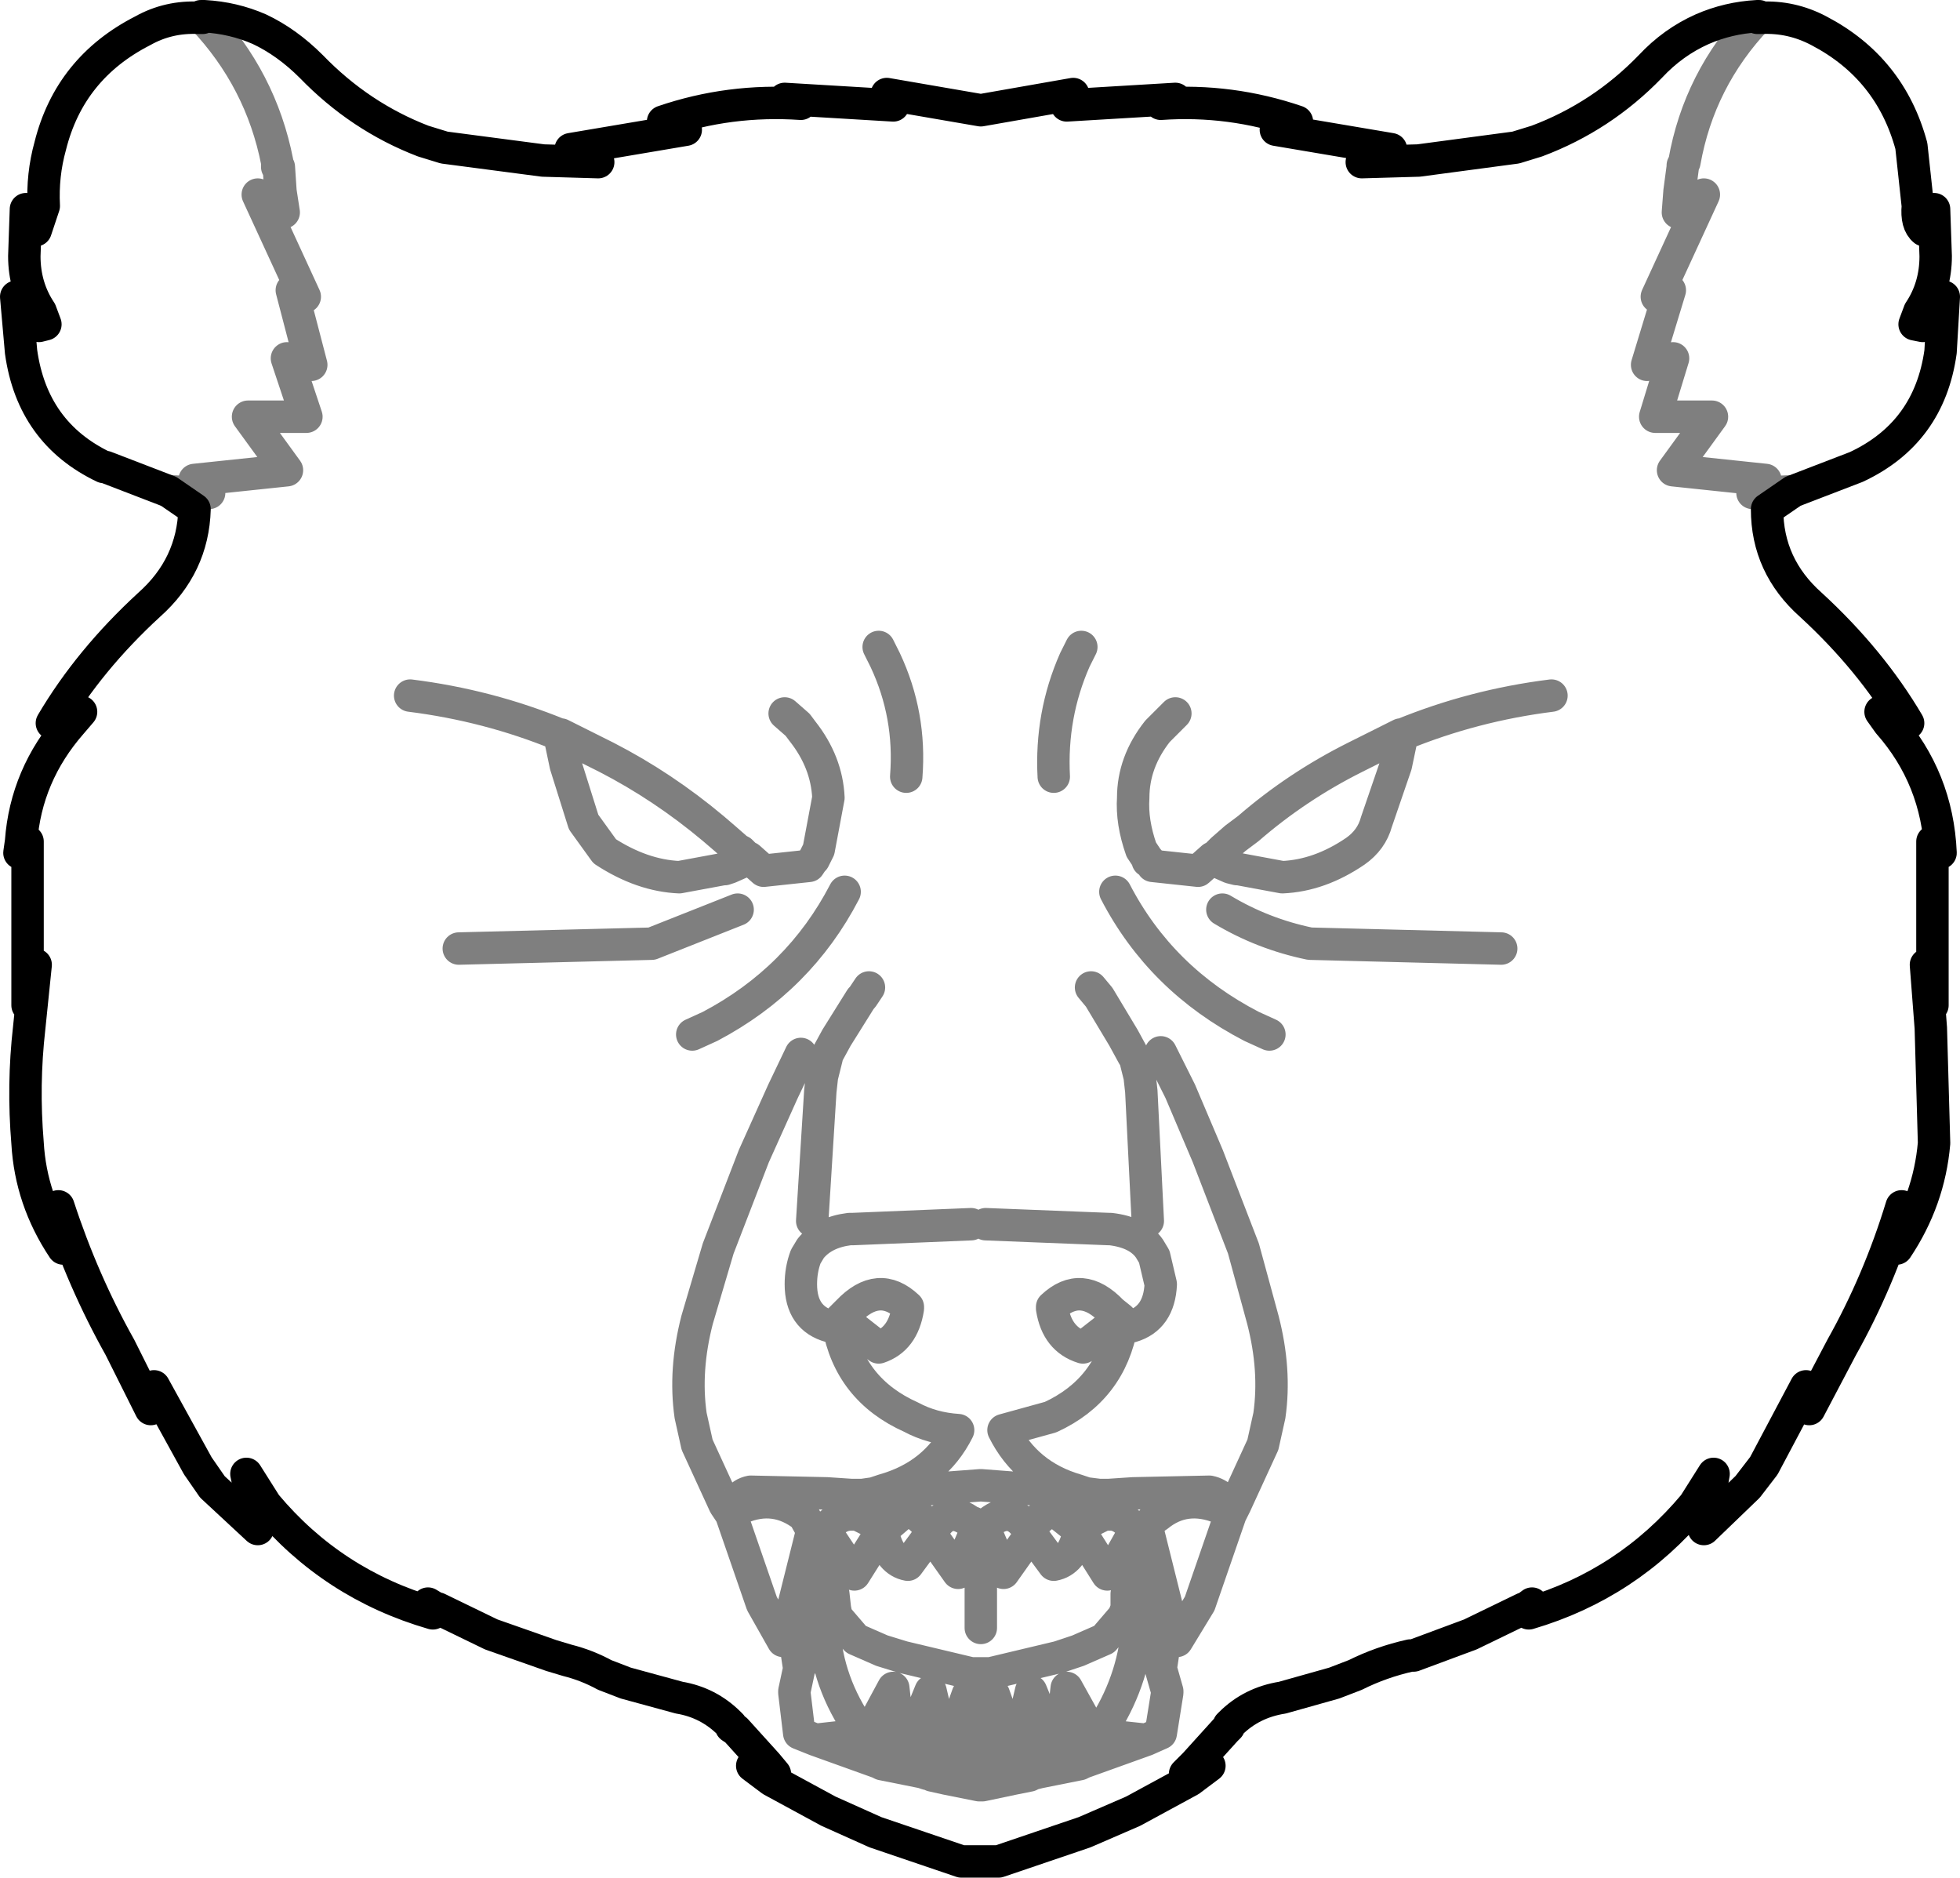 <?xml version="1.0" encoding="UTF-8" standalone="no"?>
<svg xmlns:xlink="http://www.w3.org/1999/xlink" height="57.9px" width="60.45px" xmlns="http://www.w3.org/2000/svg">
  <g transform="matrix(1.0, 0.0, 0.0, 1.0, -369.7, -168.65)">
    <path d="M402.6 171.9 L405.95 171.7 405.5 171.85 Q407.65 171.7 409.7 172.4 L409.05 172.65 412.6 173.25 411.7 173.65 413.45 173.6 416.45 173.2 417.1 173.0 Q419.1 172.25 420.6 170.7 421.3 169.95 422.2 169.55 423.0 169.2 423.9 169.15 L423.95 169.15 424.0 169.2 Q424.95 169.15 425.8 169.6 428.0 170.75 428.65 173.15 L428.85 175.0 Q428.8 175.55 429.05 175.75 L429.35 175.1 429.4 176.55 Q429.4 177.5 428.9 178.25 L428.75 178.65 429.0 178.7 429.65 177.8 429.55 179.5 Q429.2 182.0 426.95 183.05 L425.0 183.8 424.2 184.35 Q424.2 186.1 425.55 187.3 427.4 189.0 428.55 190.95 L427.7 190.6 427.95 190.95 Q429.45 192.65 429.55 194.95 L429.3 194.6 429.3 199.65 429.1 198.4 429.25 200.35 429.35 203.9 Q429.2 205.65 428.2 207.15 L428.35 205.85 Q427.65 208.15 426.5 210.2 L425.5 212.1 425.4 211.4 424.1 213.85 423.6 214.5 422.25 215.8 422.55 214.1 421.95 215.05 Q419.9 217.5 416.85 218.4 L416.95 218.1 416.75 218.25 416.7 218.25 415.05 219.05 413.3 219.7 413.2 219.7 Q412.3 219.9 411.5 220.3 L410.85 220.55 409.25 221.0 Q408.3 221.15 407.65 221.8 L407.6 221.85 407.6 221.9 407.5 222.0 406.55 223.05 406.25 223.35 407.0 223.1 406.4 223.55 404.65 224.5 403.15 225.15 400.5 226.05 399.35 226.05 396.7 225.15 395.25 224.5 393.5 223.55 392.9 223.1 393.55 223.35 393.6 223.35 393.35 223.05 392.4 222.0 392.25 221.9 392.25 221.85 392.2 221.8 Q391.55 221.15 390.65 221.0 L389.0 220.55 388.35 220.3 Q387.8 220.0 387.2 219.85 L386.7 219.7 384.85 219.05 383.2 218.25 383.15 218.25 382.9 218.1 383.05 218.4 Q379.95 217.5 377.9 215.05 L377.3 214.1 377.65 215.8 376.25 214.5 375.8 213.85 374.45 211.4 374.35 212.1 373.4 210.2 Q372.25 208.15 371.5 205.85 L371.65 207.15 Q370.65 205.65 370.55 203.9 370.4 202.1 370.6 200.35 L370.8 198.4 370.55 199.65 370.55 194.6 370.3 194.95 370.35 194.6 Q370.5 192.55 371.9 190.95 L372.2 190.6 371.3 190.95 Q372.45 189.0 374.3 187.3 375.65 186.1 375.7 184.35 L374.9 183.8 372.95 183.05 372.9 183.05 Q370.7 182.0 370.35 179.5 L370.2 177.8 370.9 178.7 371.1 178.65 370.95 178.25 Q370.45 177.5 370.45 176.55 L370.5 175.1 370.8 175.75 371.05 175.0 Q371.0 174.05 371.25 173.15 371.85 170.75 374.1 169.6 374.9 169.15 375.85 169.2 L375.9 169.15 376.0 169.15 Q376.9 169.2 377.7 169.55 378.55 169.95 379.3 170.7 380.8 172.25 382.75 173.0 L383.4 173.2 386.45 173.6 388.15 173.65 387.3 173.25 390.85 172.65 390.15 172.4 Q392.2 171.7 394.4 171.85 L393.9 171.7 397.25 171.9 397.05 171.55 399.95 172.05 402.8 171.55 402.6 171.9 M375.85 169.2 L375.95 169.2 375.9 169.15 M423.95 169.15 L423.9 169.2 424.0 169.2" fill="none" stroke="#000000" stroke-linecap="round" stroke-linejoin="round" stroke-width="1.0"/>
    <path d="M375.95 169.2 Q377.75 171.1 378.25 173.65 L378.25 173.75 378.25 173.8 378.3 173.8 378.35 174.55 378.45 175.2 378.15 175.15 377.65 174.65 379.1 177.8 378.9 177.8 378.7 177.6 379.3 179.9 378.55 179.7 379.15 181.5 377.35 181.5 378.55 183.15 375.7 183.45 376.15 183.85 374.9 183.8 M382.35 190.1 Q384.75 190.4 386.95 191.3 L387.0 191.3 388.4 192.0 Q390.15 192.9 391.7 194.2 L392.05 194.5 392.45 194.85 392.55 194.9 392.75 195.1 392.8 195.1 393.25 195.5 394.65 195.35 394.75 195.2 394.8 195.15 394.95 194.85 395.25 193.25 Q395.2 192.15 394.45 191.2 L394.3 191.0 393.9 190.65 M386.95 191.3 L387.15 192.25 387.7 194.0 388.35 194.9 Q389.5 195.65 390.65 195.7 L392.0 195.45 392.05 195.45 392.2 195.4 392.65 195.2 392.75 195.15 392.75 195.1 M392.45 196.7 L389.8 197.75 383.85 197.9 M397.65 192.6 Q397.8 190.7 397.0 189.0 L396.8 188.6 M402.2 192.6 Q402.1 190.7 402.85 189.0 L403.05 188.6 M417.55 190.1 Q415.15 190.4 412.95 191.3 L412.75 192.25 412.15 194.0 Q412.0 194.55 411.5 194.9 410.4 195.65 409.25 195.7 L407.9 195.45 407.85 195.45 407.65 195.4 407.2 195.2 407.1 195.15 407.1 195.1 406.65 195.5 405.25 195.35 405.15 195.2 405.1 195.2 405.1 195.15 404.9 194.85 Q404.6 194.0 404.65 193.25 404.65 192.15 405.4 191.2 L405.6 191.0 405.95 190.65 M423.9 169.2 Q422.1 171.1 421.65 173.65 L421.6 173.75 421.6 173.8 421.5 174.55 421.45 175.2 421.7 175.15 422.25 174.65 420.8 177.8 421.0 177.8 421.2 177.6 420.5 179.9 421.3 179.7 420.75 181.5 422.5 181.5 421.3 183.15 424.15 183.45 423.75 183.85 425.0 183.8 M412.95 191.3 L412.9 191.3 411.5 192.0 Q409.7 192.9 408.2 194.2 L407.8 194.5 407.4 194.85 407.35 194.9 407.15 195.1 407.1 195.1 M407.4 196.7 Q408.65 197.45 410.1 197.75 L416.0 197.9 M400.1 206.4 L403.9 206.55 403.95 206.55 Q404.8 206.65 405.15 207.15 L405.3 207.4 405.5 208.25 Q405.45 209.3 404.6 209.55 L404.35 209.4 404.3 209.5 Q403.95 211.5 402.1 212.35 L400.65 212.75 Q401.35 214.15 402.9 214.6 L403.2 214.7 403.6 214.75 403.9 214.75 404.65 214.7 407.0 214.65 Q407.25 214.7 407.45 214.9 L407.65 215.35 407.8 215.05 408.65 213.2 408.85 212.3 Q409.05 210.9 408.65 209.35 L408.05 207.15 406.95 204.3 406.1 202.3 405.5 201.1 M404.1 196.15 Q405.5 198.85 408.3 200.3 L408.85 200.55 M403.2 214.7 L399.95 214.45 396.65 214.7 396.3 214.75 395.95 214.75 395.2 214.7 392.85 214.65 Q392.6 214.7 392.45 214.9 L392.25 215.35 392.55 215.15 Q393.6 214.7 394.5 215.4 L394.75 215.85 395.15 215.85 Q395.5 215.35 395.95 215.35 L396.2 215.35 396.25 215.4 396.65 215.6 396.9 215.85 397.6 215.25 Q398.0 215.25 398.35 215.75 L398.45 215.9 Q398.9 215.0 399.65 215.6 L399.7 215.6 399.8 215.7 399.95 215.75 400.05 215.7 400.2 215.6 Q400.95 215.0 401.45 215.9 L401.5 215.75 Q401.9 215.25 402.25 215.25 L403.0 215.85 403.25 215.6 403.65 215.4 403.65 215.35 403.95 215.35 Q404.35 215.35 404.7 215.85 L405.1 215.85 Q405.15 215.55 405.4 215.4 406.25 214.7 407.35 215.15 L407.65 215.35 406.7 218.1 406.0 219.25 405.75 218.45 405.5 220.1 405.7 220.8 405.7 220.85 405.5 222.1 405.05 222.3 403.1 223.0 403.0 223.05 401.75 223.3 401.55 223.35 401.45 223.4 400.95 223.5 400.0 223.7 399.9 223.7 398.9 223.5 398.45 223.4 398.35 223.35 398.3 223.35 398.15 223.3 396.9 223.05 396.8 223.0 394.85 222.3 394.35 222.1 394.2 220.85 394.2 220.8 394.35 220.1 394.1 218.45 393.85 219.25 393.2 218.1 392.25 215.35 392.05 215.05 391.2 213.2 391.0 212.3 Q390.8 210.9 391.2 209.35 L391.85 207.15 392.95 204.3 393.85 202.3 394.4 201.15 M405.05 218.35 L404.85 217.7 404.85 217.65 404.25 216.65 403.85 217.2 403.0 215.85 402.95 216.0 Q402.75 216.8 402.2 216.9 L401.5 215.95 400.65 217.15 400.05 215.75 399.95 215.75 399.85 215.75 399.8 215.85 399.25 217.15 398.4 215.95 397.7 216.9 Q397.15 216.8 396.95 216.0 L396.9 215.85 396.05 217.2 395.65 216.6 395.05 217.65 395.05 217.7 395.0 217.7 394.85 218.35 394.75 218.55 394.75 218.6 394.8 219.25 395.1 218.65 Q395.15 220.35 396.1 221.8 L396.15 221.95 396.55 222.0 397.25 220.7 397.4 222.05 397.85 222.15 398.4 220.8 398.75 222.3 399.05 222.3 399.55 220.9 399.7 221.25 399.8 221.8 399.8 222.25 400.05 222.25 400.05 221.8 400.35 220.9 400.85 222.3 401.15 222.3 401.5 220.8 402.05 222.15 402.45 222.05 402.6 220.7 403.35 222.05 403.7 221.95 403.8 221.8 Q404.7 220.35 404.8 218.65 L405.1 219.2 405.1 218.55 405.05 218.35 M405.5 220.1 L405.1 219.2 M405.75 218.45 L405.1 215.85 M405.1 206.3 L404.9 202.3 404.85 201.85 404.7 201.25 404.65 201.2 404.35 200.65 403.6 199.4 403.35 199.1 M394.75 206.3 L395.0 202.3 395.05 201.85 395.2 201.25 395.2 201.2 395.5 200.65 396.25 199.45 396.3 199.4 396.5 199.1 M399.65 206.4 L396.0 206.55 395.9 206.55 Q395.1 206.65 394.7 207.15 L394.55 207.4 Q394.4 207.8 394.4 208.25 394.4 209.3 395.3 209.55 L395.55 209.4 395.65 209.3 395.85 209.1 Q396.8 208.1 397.7 208.95 L397.7 209.0 Q397.55 209.95 396.8 210.2 L395.65 209.3 M395.55 209.4 L395.55 209.5 Q395.9 211.5 397.8 212.35 398.45 212.7 399.25 212.75 398.55 214.15 396.95 214.6 L396.65 214.7 M402.15 209.0 Q402.3 209.95 403.1 210.2 L404.25 209.3 404.0 209.1 Q403.05 208.1 402.15 208.95 L402.15 209.0 M404.35 209.4 L404.25 209.3 M395.75 196.15 Q394.35 198.85 391.6 200.3 L391.05 200.55 M394.8 219.25 L394.35 220.1 M394.75 215.85 L394.1 218.45 M400.05 215.7 L400.05 215.75 M399.85 215.75 L399.8 215.7 399.8 215.85 M404.45 217.8 L404.45 218.25 404.35 218.5 403.75 219.2 402.95 219.55 402.35 219.75 400.25 220.25 400.15 220.25 399.8 220.25 399.7 220.25 399.65 220.25 397.55 219.75 396.9 219.55 396.1 219.2 395.5 218.5 395.45 218.25 395.4 217.8 M396.55 222.0 L396.45 222.2 396.95 222.65 397.35 222.55 397.4 222.05 M396.15 221.95 L396.25 222.1 396.2 222.15 394.85 222.3 M397.85 222.15 Q397.8 222.4 397.9 222.65 L398.2 223.0 398.3 223.0 398.4 223.0 398.45 222.95 398.55 222.85 398.75 222.3 M399.05 222.3 L399.1 222.65 399.7 222.75 399.8 222.25 399.7 221.25 M400.05 222.25 L400.15 222.75 400.8 222.65 400.85 222.3 M401.15 222.3 L401.35 222.85 401.4 222.95 401.5 223.0 401.6 223.0 401.65 223.0 401.95 222.65 402.05 222.15 M405.05 222.3 L403.65 222.15 403.6 222.1 403.7 221.95 M402.45 222.05 L402.55 222.55 402.9 222.65 403.45 222.2 403.35 222.05 M404.25 216.65 L404.7 215.85 M395.15 215.85 L395.65 216.6 M399.95 218.85 L399.95 216.55" fill="none" stroke="#000000" stroke-linecap="round" stroke-linejoin="round" stroke-opacity="0.502" stroke-width="1.0"/>
  </g>
</svg>

